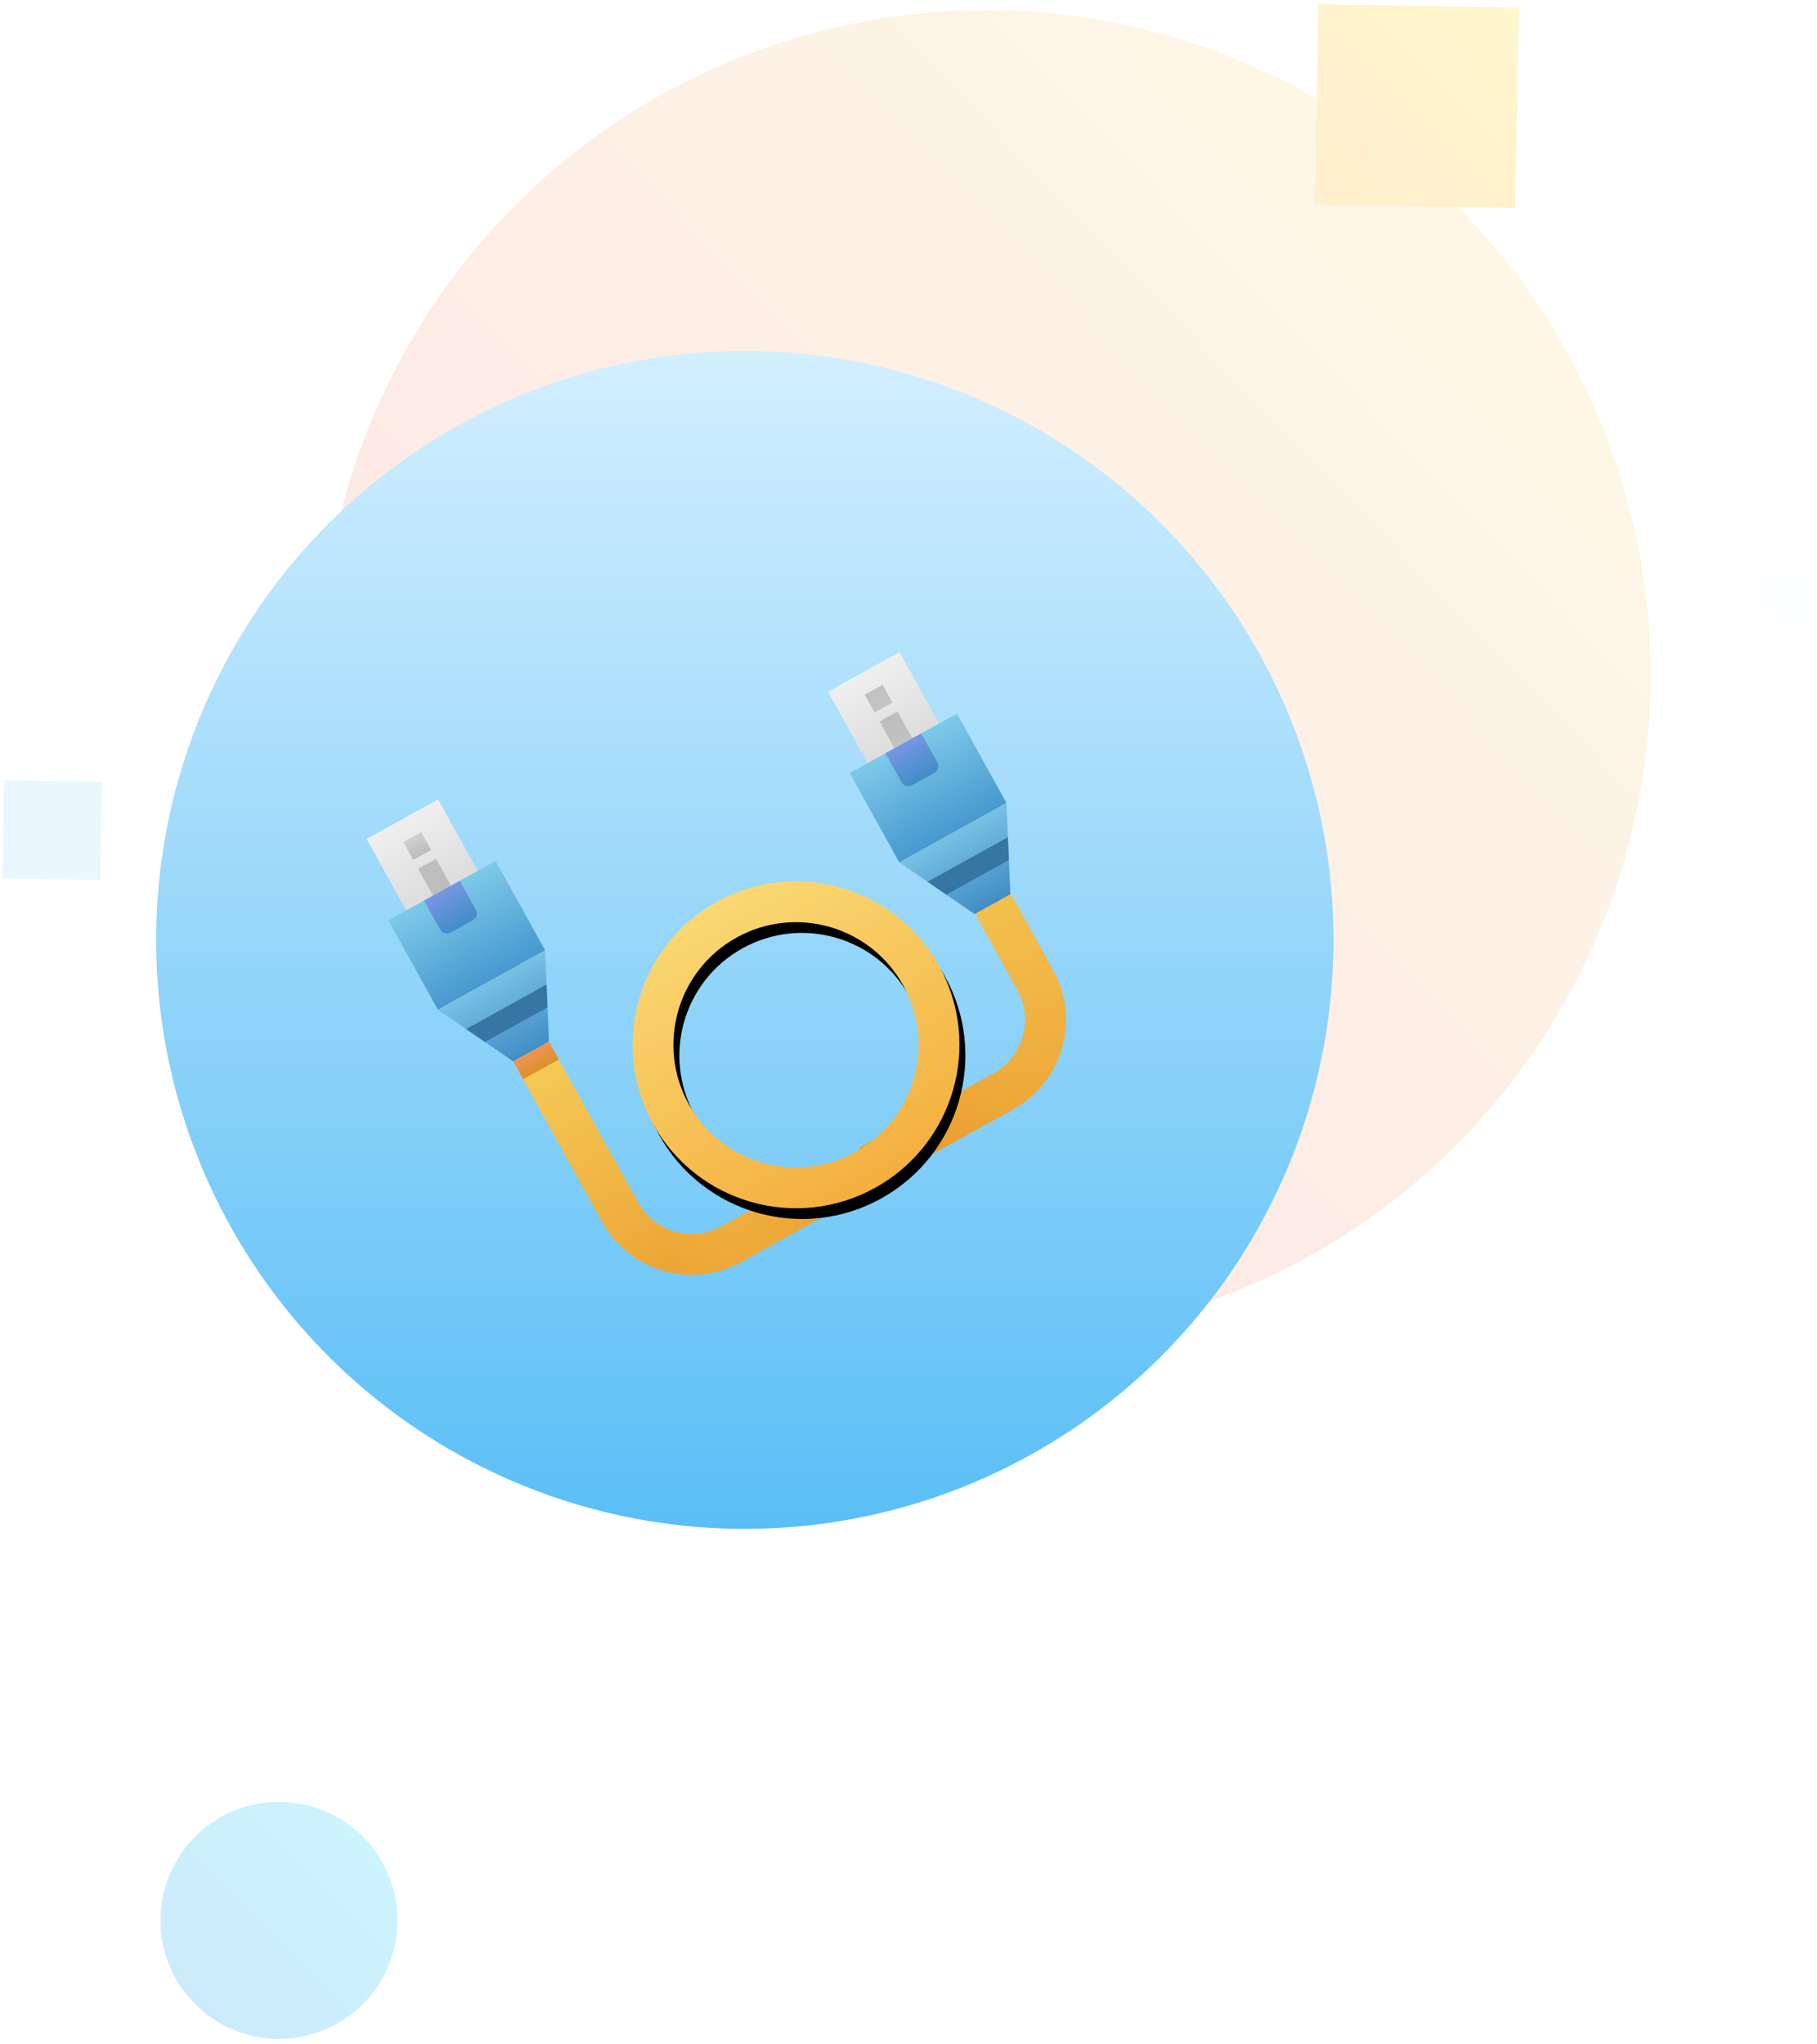 <?xml version="1.0" encoding="UTF-8"?>
<svg width="296px" height="333px" viewBox="0 0 296 333" version="1.1" xmlns="http://www.w3.org/2000/svg" xmlns:xlink="http://www.w3.org/1999/xlink">
    <!-- Generator: Sketch 59.1 (86144) - https://sketch.com -->
    <title>Group 2</title>
    <desc>Created with Sketch.</desc>
    <defs>
        <linearGradient x1="50%" y1="0%" x2="50%" y2="100%" id="linearGradient-1">
            <stop stop-color="#F6B700" offset="0%"></stop>
            <stop stop-color="#E90000" offset="100%"></stop>
        </linearGradient>
        <linearGradient x1="50%" y1="0%" x2="50%" y2="100%" id="linearGradient-2">
            <stop stop-color="#00C8F6" offset="0%"></stop>
            <stop stop-color="#0097E9" offset="100%"></stop>
        </linearGradient>
        <linearGradient x1="50%" y1="0%" x2="50%" y2="100%" id="linearGradient-3">
            <stop stop-color="#FFD605" offset="0%"></stop>
            <stop stop-color="#FFAC02" offset="100%"></stop>
        </linearGradient>
        <linearGradient x1="50%" y1="0%" x2="50%" y2="100%" id="linearGradient-4">
            <stop stop-color="#D3EFFF" offset="0%"></stop>
            <stop stop-color="#59BEF5" offset="100%"></stop>
        </linearGradient>
        <filter x="-6.6%" y="-7.2%" width="113.3%" height="116.7%" filterUnits="objectBoundingBox" id="filter-5">
            <feOffset dx="0" dy="1" in="SourceAlpha" result="shadowOffsetOuter1"></feOffset>
            <feGaussianBlur stdDeviation="1" in="shadowOffsetOuter1" result="shadowBlurOuter1"></feGaussianBlur>
            <feColorMatrix values="0 0 0 0 0   0 0 0 0 0   0 0 0 0 0  0 0 0 0.5 0" type="matrix" in="shadowBlurOuter1" result="shadowMatrixOuter1"></feColorMatrix>
            <feMerge>
                <feMergeNode in="shadowMatrixOuter1"></feMergeNode>
                <feMergeNode in="SourceGraphic"></feMergeNode>
            </feMerge>
        </filter>
        <linearGradient x1="50%" y1="0%" x2="50%" y2="100%" id="linearGradient-6">
            <stop stop-color="#EFEFEF" offset="0%"></stop>
            <stop stop-color="#DBDBDB" offset="100%"></stop>
        </linearGradient>
        <linearGradient x1="50%" y1="0%" x2="50%" y2="100%" id="linearGradient-7">
            <stop stop-color="#D0D0D0" offset="0%"></stop>
            <stop stop-color="#BCBCBC" offset="100%"></stop>
        </linearGradient>
        <linearGradient x1="50%" y1="0%" x2="50%" y2="100%" id="linearGradient-8">
            <stop stop-color="#C1C1C1" offset="0%"></stop>
            <stop stop-color="#C3C3C3" offset="100%"></stop>
        </linearGradient>
        <linearGradient x1="50%" y1="0%" x2="50%" y2="100%" id="linearGradient-9">
            <stop stop-color="#F6CC59" offset="0%"></stop>
            <stop stop-color="#EA9D2D" offset="100%"></stop>
        </linearGradient>
        <linearGradient x1="20.119%" y1="80.322%" x2="87.323%" y2="95.112%" id="linearGradient-10">
            <stop stop-color="#F6CC59" stop-opacity="0.089" offset="0%"></stop>
            <stop stop-color="#EA9D2D" offset="100%"></stop>
        </linearGradient>
        <linearGradient x1="84.147%" y1="27.787%" x2="16.485%" y2="90.634%" id="linearGradient-11">
            <stop stop-color="#F6CC59" stop-opacity="0.258" offset="0%"></stop>
            <stop stop-color="#EA9D2D" offset="100%"></stop>
        </linearGradient>
        <linearGradient x1="50%" y1="0%" x2="50%" y2="100%" id="linearGradient-12">
            <stop stop-color="#FAD872" offset="0%"></stop>
            <stop stop-color="#F3AF3E" offset="100%"></stop>
        </linearGradient>
        <path d="M48.256,36.608 C33.552,36.608 21.632,48.528 21.632,63.232 C21.632,77.936 33.552,89.856 48.256,89.856 C62.96,89.856 74.88,77.936 74.88,63.232 C74.88,48.528 62.96,36.608 48.256,36.608 L48.256,36.608 Z M48.256,83.2 C37.228,83.2 28.288,74.26 28.288,63.232 C28.288,52.204 37.228,43.264 48.256,43.264 C59.284,43.264 68.224,52.204 68.224,63.232 C68.224,74.26 59.284,83.2 48.256,83.2 L48.256,83.2 Z" id="path-13"></path>
        <filter x="-1.9%" y="-1.9%" width="103.8%" height="107.5%" filterUnits="objectBoundingBox" id="filter-14">
            <feMorphology radius="0.5" operator="erode" in="SourceAlpha" result="shadowSpreadOuter1"></feMorphology>
            <feOffset dx="0" dy="2" in="shadowSpreadOuter1" result="shadowOffsetOuter1"></feOffset>
            <feGaussianBlur stdDeviation="0.5" in="shadowOffsetOuter1" result="shadowBlurOuter1"></feGaussianBlur>
            <feColorMatrix values="0 0 0 0 0   0 0 0 0 0   0 0 0 0 0  0 0 0 0.025 0" type="matrix" in="shadowBlurOuter1"></feColorMatrix>
        </filter>
        <linearGradient x1="50%" y1="0%" x2="50%" y2="100%" id="linearGradient-15">
            <stop stop-color="#7DC9E9" offset="0%"></stop>
            <stop stop-color="#4799CF" offset="100%"></stop>
        </linearGradient>
        <linearGradient x1="50%" y1="0%" x2="50%" y2="100%" id="linearGradient-16">
            <stop stop-color="#BEBEBE" offset="0%"></stop>
            <stop stop-color="#BCBCBC" offset="100%"></stop>
        </linearGradient>
        <linearGradient x1="50%" y1="0%" x2="50%" y2="100%" id="linearGradient-17">
            <stop stop-color="#77C1E4" offset="0%"></stop>
            <stop stop-color="#428DC5" offset="100%"></stop>
        </linearGradient>
        <linearGradient x1="50%" y1="0%" x2="50%" y2="100%" id="linearGradient-18">
            <stop stop-color="#7796E4" offset="0%"></stop>
            <stop stop-color="#428DC5" offset="100%"></stop>
        </linearGradient>
        <linearGradient x1="50%" y1="0%" x2="50%" y2="100%" id="linearGradient-19">
            <stop stop-color="#BDBDBD" offset="0%"></stop>
            <stop stop-color="#C3C3C3" offset="100%"></stop>
        </linearGradient>
        <linearGradient x1="50%" y1="0%" x2="50%" y2="100%" id="linearGradient-20">
            <stop stop-color="#EF9354" offset="0%"></stop>
            <stop stop-color="#DA922A" offset="100%"></stop>
        </linearGradient>
    </defs>
    <g id="Avail-Invites" stroke="none" stroke-width="1" fill="none" fill-rule="evenodd">
        <g id="404-Page" transform="translate(-561, -142)">
            <g id="Group-2" transform="translate(441.461, 26.687)">
                <g id="Group-12" transform="translate(242, 262.5) rotate(-255) translate(-242, -262.5) translate(22, 71)" opacity="0.2">
                    <g id="Background" transform="translate(219.72, 191.458) rotate(-59) translate(-219.72, -191.458) translate(111.22, 0.458)">
                        <ellipse id="Oval" fill="url(#linearGradient-1)" opacity="0.5" cx="108.316" cy="137.992" rx="108.316" ry="108.321"></ellipse>
                        <ellipse id="Oval" fill="url(#linearGradient-2)" cx="174.247" cy="361.698" rx="19.308" ry="19.309"></ellipse>
                        <polygon id="Polygon" fill="url(#linearGradient-3)" points="90.42 0 113.496 23.077 90.42 46.154 67.344 23.077"></polygon>
                        <polygon id="Polygon" fill="#98D6FB" points="20.839 253.623 32.142 264.926 20.839 276.229 9.537 264.926"></polygon>
                        <polygon id="Polygon" fill="#F2F9FF" points="189.788 29.671 195.439 35.322 189.788 40.974 184.137 35.322"></polygon>
                    </g>
                </g>
                <ellipse id="Background" fill="url(#linearGradient-4)" cx="240.874" cy="268.41" rx="95.895" ry="95.938"></ellipse>
                <g id="lan" filter="url(#filter-5)" transform="translate(240.539, 268.313) rotate(-29) translate(-240.539, -268.313) translate(191.539, 223.313)" fill-rule="nonzero">
                    <polygon id="Path" fill="url(#linearGradient-6)" points="3.328 0 16.64 0 16.64 14.976 3.328 14.976"></polygon>
                    <polygon id="Path" fill="url(#linearGradient-7)" points="8.32 3.328 11.648 3.328 11.648 6.656 8.32 6.656"></polygon>
                    <polygon id="Path" fill="url(#linearGradient-6)" points="80.701 15.455 94.013 15.455 94.013 30.431 80.701 30.431"></polygon>
                    <polygon id="Path" fill="url(#linearGradient-8)" points="85.693 18.783 89.021 18.783 89.021 22.111 85.693 22.111"></polygon>
                    <path d="M48.256,83.2 L23.296,83.2 C17.782,83.2 13.312,78.73 13.312,73.216 L13.312,43.264 L6.656,43.264 L6.656,73.216 C6.656,77.629 8.409,81.862 11.53,84.982 C14.65,88.103 18.883,89.856 23.296,89.856 L48.256,89.856 L48.256,83.2 Z" id="Path" fill="url(#linearGradient-9)"></path>
                    <path d="M49.186,82.904 L74.146,82.904 C79.66,82.904 84.13,78.434 84.13,72.92 L84.13,42.968 L90.786,42.968 L90.786,72.92 C90.786,82.11 83.336,89.56 74.146,89.56 L49.186,89.56 L49.186,82.904 Z" id="Path" fill="url(#linearGradient-9)"></path>
                    <path d="M48.256,83.2 L23.296,83.2 C17.782,83.2 13.312,78.73 13.312,73.216 L13.312,43.264 L6.656,43.264 L6.656,73.216 C6.656,77.629 8.409,81.862 11.53,84.982 C14.65,88.103 18.883,89.856 23.296,89.856 L48.256,89.856 L48.256,83.2 Z" id="Path" fill="url(#linearGradient-10)"></path>
                    <path d="M49.186,82.904 L74.146,82.904 C79.66,82.904 84.13,78.434 84.13,72.92 L84.13,42.968 L90.786,42.968 L90.786,72.92 C90.786,82.11 83.336,89.56 74.146,89.56 L49.186,89.56 L49.186,82.904 Z" id="Path" fill="url(#linearGradient-11)"></path>
                    <g id="Shape">
                        <use fill="black" fill-opacity="1" filter="url(#filter-14)" xlink:href="#path-13"></use>
                        <use fill="url(#linearGradient-12)" xlink:href="#path-13"></use>
                    </g>
                    <polygon id="Path" fill="url(#linearGradient-15)" points="0 13.312 19.968 13.312 19.968 29.952 0 29.952"></polygon>
                    <polygon id="Path" fill="url(#linearGradient-16)" points="8.32 8.32 11.648 8.32 11.648 14.976 8.32 14.976"></polygon>
                    <polygon id="Path" fill="url(#linearGradient-17)" points="19.968 29.952 13.312 43.264 6.656 43.264 0 29.952"></polygon>
                    <path d="M12.064,19.968 L7.904,19.968 C7.215,19.968 6.656,19.409 6.656,18.72 L6.656,13.312 L13.312,13.312 L13.312,18.72 C13.312,19.409 12.753,19.968 12.064,19.968 Z" id="Path" fill="url(#linearGradient-18)"></path>
                    <polygon id="Path" fill="#3775A4" points="17.472 34.944 15.808 38.272 4.16 38.272 2.496 34.944"></polygon>
                    <polygon id="Path" fill="url(#linearGradient-15)" points="77.373 28.767 97.341 28.767 97.341 45.407 77.373 45.407"></polygon>
                    <polygon id="Path" fill="url(#linearGradient-19)" points="85.693 23.775 89.021 23.775 89.021 30.431 85.693 30.431"></polygon>
                    <polygon id="Path" fill="url(#linearGradient-17)" points="97.341 45.407 90.685 58.719 84.029 58.719 77.373 45.407"></polygon>
                    <path d="M85.277,35.423 L89.437,35.423 C90.126,35.423 90.685,34.865 90.685,34.175 L90.685,28.767 L84.029,28.767 L84.029,34.175 C84.029,34.865 84.588,35.423 85.277,35.423 L85.277,35.423 Z" id="Path" fill="url(#linearGradient-18)"></path>
                    <polygon id="Path" fill="#3775A4" points="94.845 50.399 93.181 53.727 81.533 53.727 79.869 50.399"></polygon>
                    <g id="Group" transform="translate(6.656, 43.264)" fill="url(#linearGradient-20)">
                        <polygon id="Path" points="0 0 6.656 0 6.656 3.328 0 3.328"></polygon>
                    </g>
                </g>
            </g>
        </g>
    </g>
</svg>